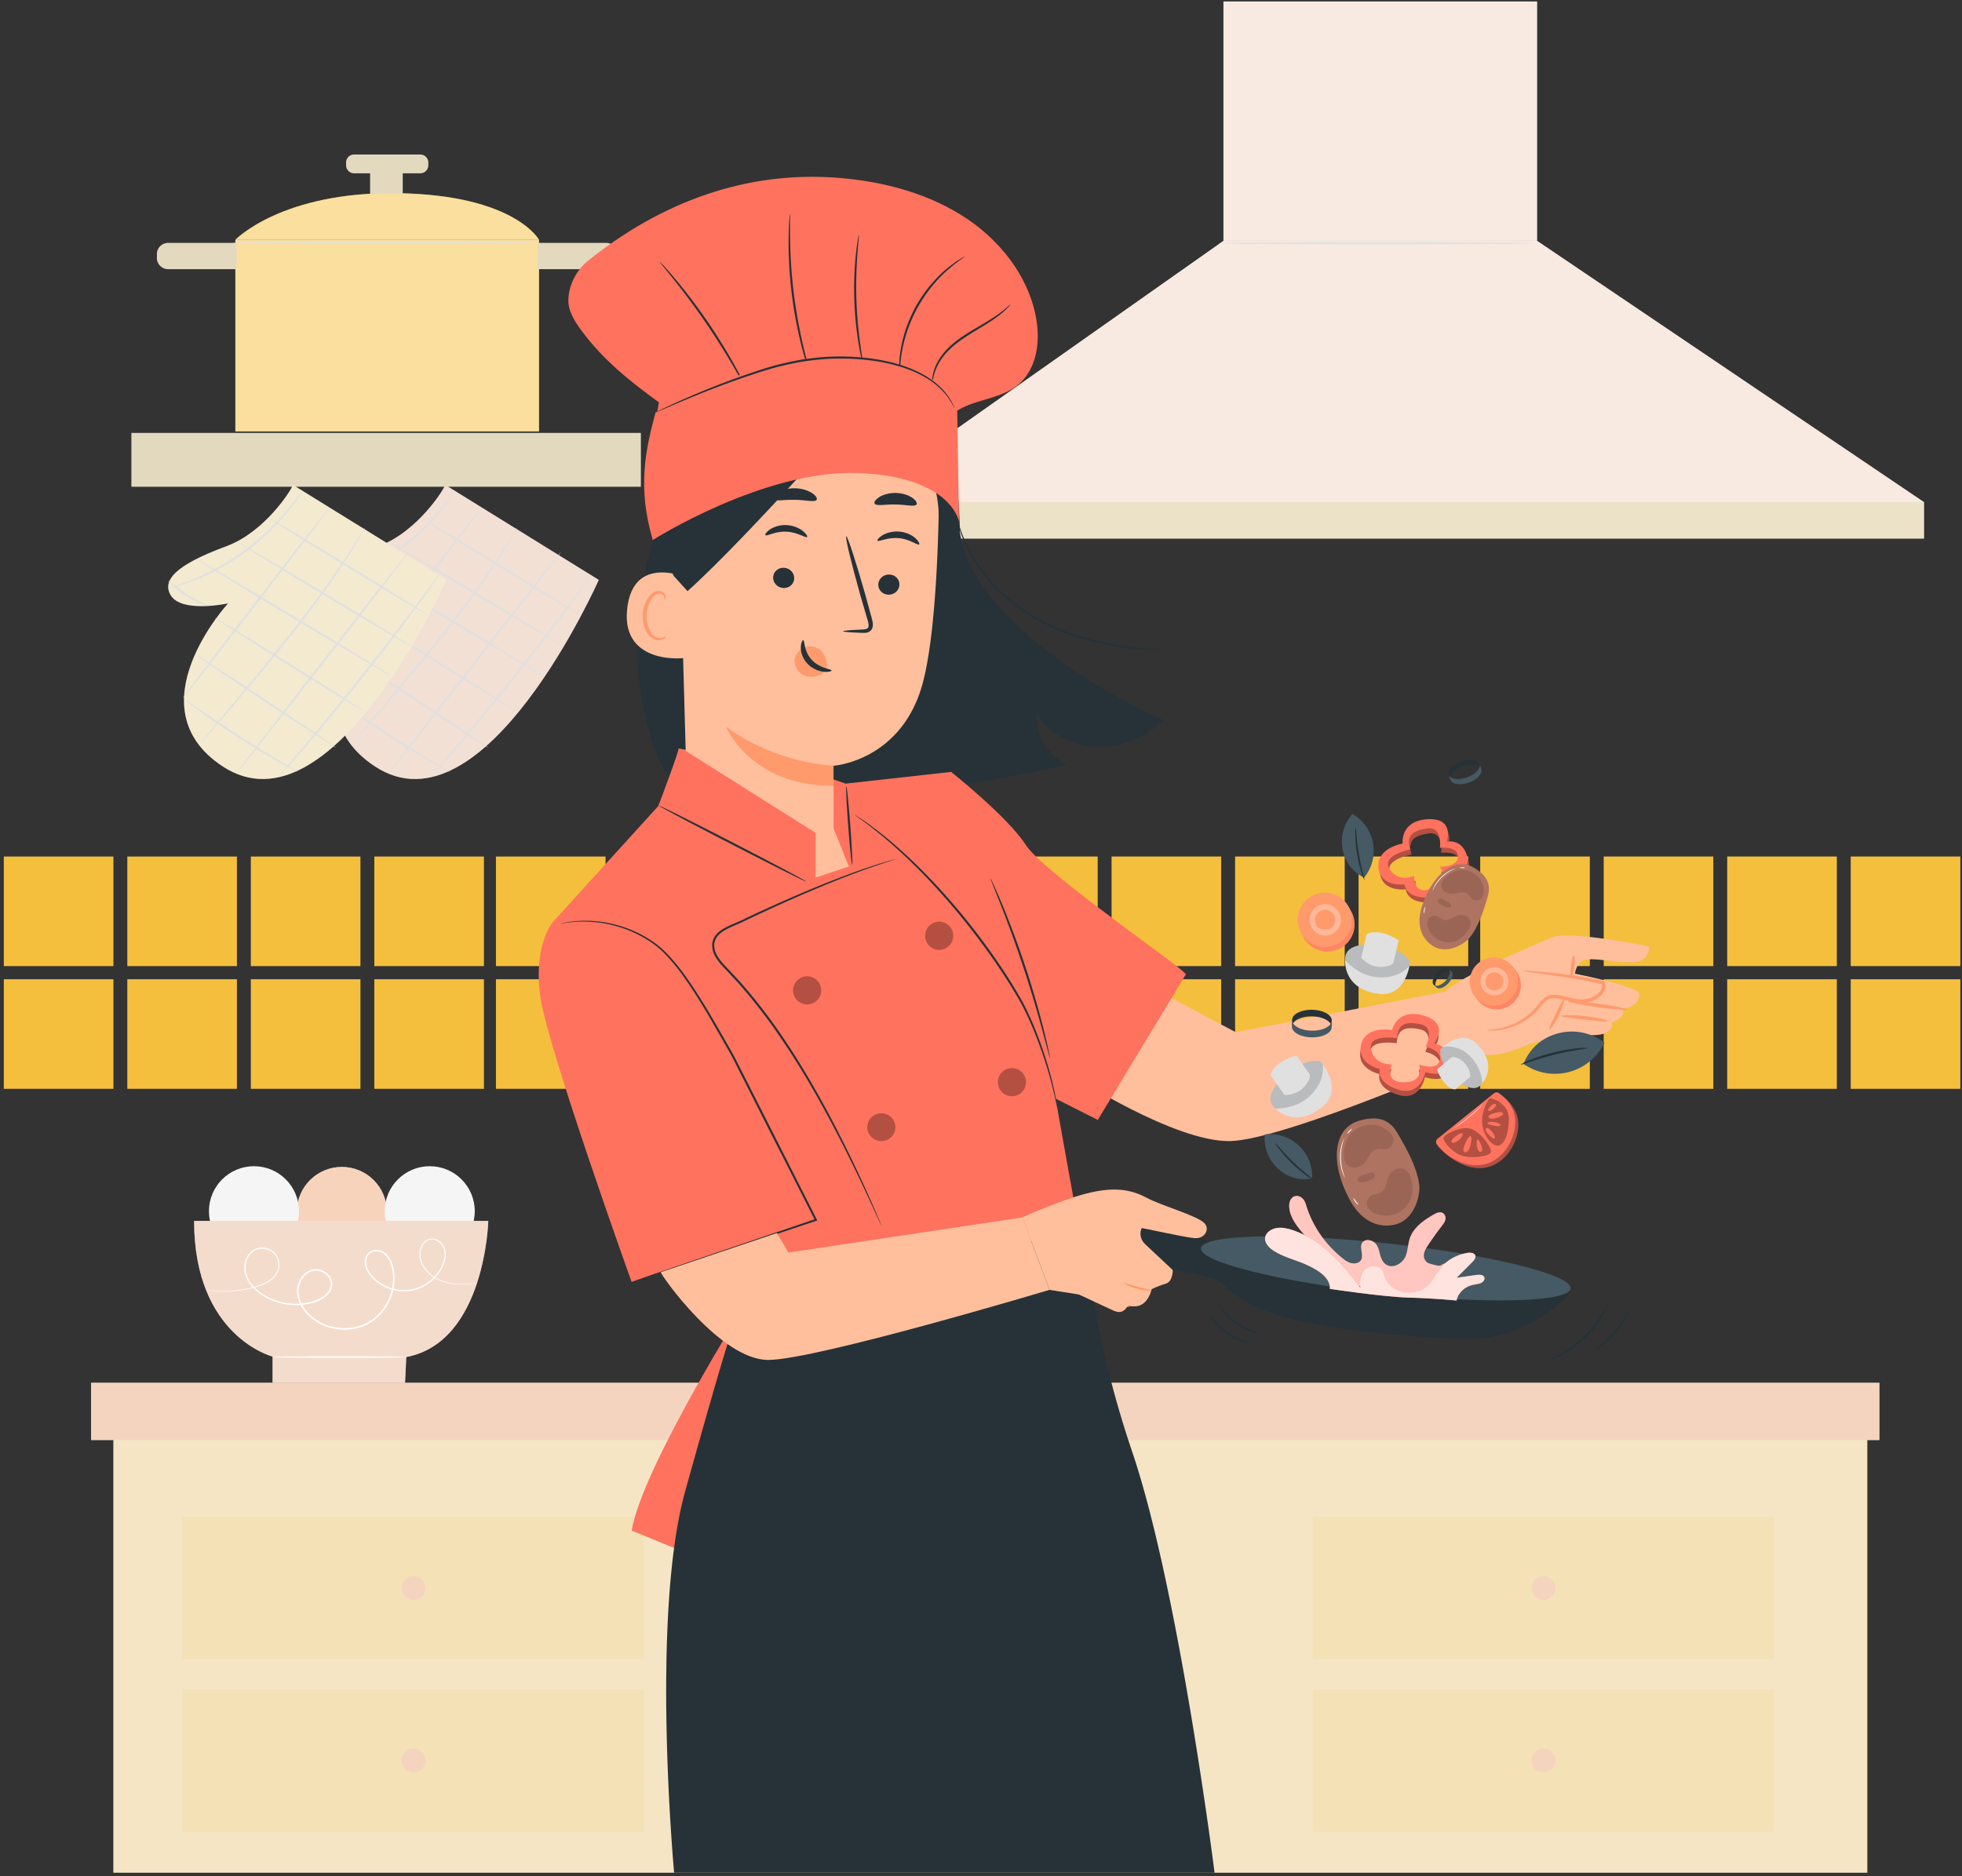 <svg xmlns="http://www.w3.org/2000/svg" width="483" height="462" fill="none">
  <rect width="100%" height="100%" fill="#333333" stroke="none"/>
  <path fill="#EBEBEB" d="M109.596 119.398c-.38 1.285-6.916 11.581-16.337 15.086-9.421 3.505-16.432 7.372-13.814 11.988 2.618 4.617 14.193 2.098 14.193 2.098s-23.484 25.532-1.376 40.12c26.963 17.792 55.138-45.893 55.138-45.893l-37.804-23.399Z"/>
  <path fill="#FECFB1" fill-opacity=".4" d="M109.596 119.398c-.38 1.285-6.916 11.581-16.337 15.086-9.421 3.505-16.432 7.372-13.814 11.988 2.618 4.617 14.193 2.098 14.193 2.098s-23.484 25.532-1.376 40.12c26.963 17.792 55.138-45.893 55.138-45.893l-37.804-23.399Z"/>
  <path fill="#E0E0E0" d="M142.962 151.539c-.073.12-8.963-5.177-19.852-11.83-10.893-6.656-19.661-12.147-19.587-12.267.073-.12 8.961 5.176 19.854 11.831 10.889 6.653 19.659 12.146 19.585 12.266ZM138.788 159.175c-.073.121-9.675-5.514-21.444-12.584-11.773-7.073-21.255-12.902-21.183-13.023.072-.121 9.672 5.513 21.446 12.586 11.77 7.07 21.254 12.901 21.181 13.021ZM133.75 166.412c-.073.121-10.854-6.223-24.079-14.167-13.23-7.947-23.89-14.485-23.818-14.606.073-.121 10.852 6.221 24.081 14.169 13.224 7.944 23.888 14.484 23.816 14.604ZM127.46 175.367c-.075.119-8.431-4.977-18.661-11.381-10.234-6.407-18.467-11.695-18.392-11.815.075-.12 8.429 4.975 18.663 11.382 10.231 6.404 18.465 11.694 18.39 11.814ZM120.07 184.014c-.078.117-7.859-4.903-17.377-11.212-9.521-6.311-17.174-11.521-17.096-11.639.078-.118 7.857 4.902 17.378 11.213 9.518 6.31 17.173 11.521 17.095 11.638ZM110.634 190.013c-.017.031-.436-.168-1.178-.554-.743-.385-1.806-.964-3.108-1.699a212.184 212.184 0 0 1-10.004-6.04 212.93 212.93 0 0 1-9.666-6.571 108.314 108.314 0 0 1-2.841-2.115c-.66-.513-1.016-.811-.995-.839.02-.029.415.214 1.11.678l2.933 1.981a456.536 456.536 0 0 0 9.734 6.437 453.426 453.426 0 0 0 9.911 6.158l3.024 1.838c.712.438 1.097.695 1.08.726ZM88.522 149.152c-.038.122-2.522-.666-5.211-2.388-2.698-1.708-4.463-3.626-4.368-3.712.105-.113 1.996 1.607 4.642 3.281 2.637 1.69 4.995 2.676 4.937 2.819Z"/>
  <path fill="#E0E0E0" d="M145.649 141.471c.014.01-.102.2-.337.552l-1.048 1.525a317.142 317.142 0 0 1-3.964 5.532 565.232 565.232 0 0 1-13.615 17.855 563.73 563.73 0 0 1-14.312 17.307 317.688 317.688 0 0 1-4.491 5.113l-1.248 1.366c-.29.309-.448.465-.461.453-.013-.012.119-.191.384-.521l1.176-1.429 4.366-5.217a914.568 914.568 0 0 0 14.187-17.391 914.547 914.547 0 0 0 13.725-17.753l4.093-5.434 1.125-1.469c.261-.33.405-.499.42-.489ZM138.006 136.023c.111.087-9.254 12.308-20.915 27.293-11.665 14.991-21.209 27.069-21.32 26.982-.111-.087 9.252-12.305 20.917-27.296 11.661-14.985 21.206-27.065 21.318-26.979ZM127.344 129.981c.015.009-.09.217-.304.607l-.959 1.69a146.7 146.7 0 0 1-3.76 6.078c-3.272 5.072-8.14 11.854-13.878 19.054-5.734 7.208-11.156 13.537-15.069 18.125l-4.662 5.41-1.287 1.454c-.299.329-.462.496-.475.484-.014-.011.123-.201.397-.551l1.214-1.516 4.538-5.514c3.842-4.648 9.219-11.012 14.945-18.21 5.73-7.191 10.633-13.923 13.976-18.935a242.854 242.854 0 0 0 3.891-5.982l1.041-1.639c.242-.373.377-.564.392-.555ZM118.596 124.97c.112.086-7.87 10.652-17.825 23.597-9.959 12.949-18.12 23.374-18.232 23.288-.112-.086 7.868-10.65 17.827-23.599 9.955-12.946 18.118-23.372 18.23-23.286ZM112.015 120.684c.03.019-.27.52-.84 1.41-.28.449-.635.989-1.085 1.591-.445.605-.928 1.313-1.535 2.038-1.164 1.492-2.667 3.175-4.439 4.943a61.185 61.185 0 0 1-6.193 5.28 61.213 61.213 0 0 1-6.892 4.332c-2.217 1.162-4.273 2.094-6.045 2.758-.874.363-1.694.612-2.404.856-.708.249-1.33.426-1.842.559-1.02.277-1.587.413-1.596.38-.01-.034.539-.235 1.538-.57a29.957 29.957 0 0 0 1.807-.639c.698-.268 1.504-.539 2.364-.922 1.743-.703 3.768-1.661 5.955-2.837a65.92 65.92 0 0 0 6.813-4.329 65.831 65.831 0 0 0 6.167-5.205c1.775-1.735 3.295-3.38 4.487-4.834.622-.706 1.122-1.394 1.586-1.98.469-.583.846-1.104 1.15-1.534.618-.852.974-1.316 1.004-1.297ZM157.761 106.613H32.355v13.241h125.406v-13.241Z"/>
  <path fill="#F4BF3C" fill-opacity=".2" d="M157.761 106.613H32.355v13.241h125.406v-13.241Z"/>
  <path fill="#F5F5F5" d="M72.113 119.398c-.38 1.285-6.917 11.581-16.337 15.086-9.421 3.505-16.432 7.372-13.814 11.988 2.618 4.617 14.193 2.098 14.193 2.098s-23.484 25.532-1.376 40.12c26.963 17.792 55.138-45.893 55.138-45.893l-37.804-23.399Z"/>
  <path fill="#F4BF3C" fill-opacity=".2" d="M72.113 119.398c-.38 1.285-6.917 11.581-16.337 15.086-9.421 3.505-16.432 7.372-13.814 11.988 2.618 4.617 14.193 2.098 14.193 2.098s-23.484 25.532-1.376 40.12c26.963 17.792 55.138-45.893 55.138-45.893l-37.804-23.399Z"/>
  <path fill="#E0E0E0" d="M105.479 151.539c-.074.12-8.963-5.177-19.852-11.83-10.893-6.656-19.661-12.147-19.587-12.267.074-.12 8.961 5.176 19.854 11.831 10.889 6.653 19.659 12.146 19.585 12.266ZM101.305 159.175c-.073.121-9.674-5.514-21.444-12.584-11.773-7.073-21.255-12.902-21.183-13.023.073-.121 9.673 5.513 21.446 12.586 11.769 7.07 21.254 12.901 21.181 13.021ZM96.267 166.412c-.073.121-10.854-6.223-24.079-14.167-13.229-7.947-23.89-14.485-23.818-14.606.073-.121 10.852 6.221 24.081 14.169 13.224 7.944 23.888 14.484 23.816 14.604ZM89.977 175.367c-.075.119-8.43-4.977-18.66-11.381-10.235-6.407-18.468-11.695-18.393-11.815.075-.12 8.43 4.975 18.663 11.382 10.23 6.404 18.465 11.694 18.39 11.814ZM82.587 184.014c-.078.117-7.86-4.903-17.377-11.212-9.521-6.311-17.174-11.521-17.096-11.639.078-.118 7.857 4.902 17.378 11.213 9.518 6.31 17.173 11.521 17.095 11.638ZM73.151 190.013c-.017.031-.436-.168-1.178-.554-.743-.385-1.805-.964-3.108-1.699a212.137 212.137 0 0 1-10.004-6.04 212.93 212.93 0 0 1-9.666-6.571 108.314 108.314 0 0 1-2.841-2.115c-.66-.513-1.016-.811-.995-.839.021-.029.415.214 1.111.678l2.932 1.981a456.536 456.536 0 0 0 9.734 6.437 453.211 453.211 0 0 0 9.911 6.158l3.024 1.838c.712.438 1.097.695 1.08.726ZM51.039 149.152c-.038.122-2.522-.666-5.21-2.388-2.698-1.708-4.463-3.626-4.368-3.712.105-.113 1.996 1.607 4.642 3.281 2.636 1.69 4.994 2.676 4.936 2.819Z"/>
  <path fill="#E0E0E0" d="M108.166 141.471c.014.01-.102.2-.337.552l-1.048 1.525a317.142 317.142 0 0 1-3.964 5.532 562.016 562.016 0 0 1-13.615 17.855 565.37 565.37 0 0 1-14.31 17.307 317.688 317.688 0 0 1-4.492 5.113l-1.248 1.366c-.29.309-.448.465-.46.453-.014-.012.118-.191.383-.521l1.176-1.429 4.366-5.217a914.568 914.568 0 0 0 14.187-17.391 910.125 910.125 0 0 0 13.725-17.753l4.093-5.434 1.126-1.469c.259-.33.403-.499.418-.489ZM100.523 136.023c.111.087-9.254 12.308-20.915 27.293-11.665 14.991-21.209 27.069-21.32 26.982-.11-.087 9.252-12.305 20.917-27.296 11.661-14.985 21.206-27.065 21.318-26.979ZM89.86 129.981c.016.009-.09.217-.303.607l-.96 1.69a146.7 146.7 0 0 1-3.76 6.078c-3.271 5.072-8.14 11.854-13.877 19.054-5.734 7.208-11.156 13.537-15.07 18.125l-4.661 5.41c-.531.6-.96 1.083-1.287 1.454-.3.329-.462.496-.475.484-.013-.011.124-.201.397-.551l1.214-1.516 4.538-5.514c3.842-4.648 9.219-11.012 14.945-18.21 5.73-7.191 10.633-13.923 13.977-18.935a242.854 242.854 0 0 0 3.89-5.982l1.042-1.639c.24-.373.376-.564.39-.555ZM81.113 124.97c.112.086-7.87 10.652-17.825 23.597-9.959 12.949-18.12 23.374-18.232 23.288-.112-.086 7.868-10.65 17.827-23.599 9.955-12.946 18.118-23.372 18.23-23.286ZM74.532 120.684c.03.019-.27.52-.84 1.41-.28.449-.635.989-1.085 1.591-.445.605-.928 1.313-1.535 2.038-1.164 1.492-2.667 3.175-4.439 4.943a61.195 61.195 0 0 1-6.193 5.28 61.213 61.213 0 0 1-6.892 4.332c-2.217 1.162-4.273 2.094-6.045 2.758-.874.363-1.694.612-2.403.856-.709.249-1.331.426-1.842.559-1.02.277-1.587.413-1.596.38-.009-.034.539-.235 1.538-.57a29.957 29.957 0 0 0 1.807-.639c.697-.268 1.504-.539 2.363-.922 1.743-.703 3.768-1.661 5.955-2.837a65.92 65.92 0 0 0 6.813-4.329 65.83 65.83 0 0 0 6.167-5.205c1.776-1.735 3.295-3.38 4.487-4.834.622-.706 1.122-1.394 1.586-1.98.469-.583.846-1.104 1.15-1.534.618-.852.974-1.316 1.004-1.297ZM99.141 40.357h-8.02v8.02h8.02v-8.02Z"/>
  <path fill="#F4BF3C" fill-opacity=".2" d="M99.141 40.357h-8.02v8.02h8.02v-8.02Z"/>
  <path fill="#F4BF3C" d="M132.692 59.05h-74.75v47.177h74.75V59.05Z"/>
  <path fill="#fff" fill-opacity=".5" d="M132.692 59.05h-74.75v47.177h74.75V59.05Z"/>
  <path fill="#F4BF3C" d="M57.943 59.05s11.443-11.953 40.134-11.475c28.691.477 34.614 11.475 34.614 11.475H57.943Z"/>
  <path fill="#fff" fill-opacity=".5" d="M57.943 59.05s11.443-11.953 40.134-11.475c28.691.477 34.614 11.475 34.614 11.475H57.943Z"/>
  <path fill="#E0E0E0" d="M132.403 59.819c0 .14-16.804.255-37.528.255-20.731 0-37.531-.114-37.531-.255 0-.142 16.8-.256 37.531-.256 20.724 0 37.528.114 37.528.255ZM149.233 66.276h-16.83v-6.458h16.83a2.764 2.764 0 0 1 2.764 2.763v.931a2.763 2.763 0 0 1-2.764 2.764Z"/>
  <path fill="#F4BF3C" fill-opacity=".2" d="M149.233 66.276h-16.83v-6.458h16.83a2.764 2.764 0 0 1 2.764 2.763v.931a2.763 2.763 0 0 1-2.764 2.764Z"/>
  <path fill="#E0E0E0" d="M41.39 59.818h16.83v6.458H41.39a2.764 2.764 0 0 1-2.764-2.764v-.93a2.763 2.763 0 0 1 2.764-2.764Z"/>
  <path fill="#F4BF3C" fill-opacity=".2" d="M41.39 59.818h16.83v6.458H41.39a2.764 2.764 0 0 1-2.764-2.764v-.93a2.763 2.763 0 0 1 2.764-2.764Z"/>
  <path fill="#E0E0E0" d="M103.453 42.67H87.181a1.979 1.979 0 0 1-1.98-1.979v-.667c0-1.093.887-1.979 1.98-1.979h16.273c1.093 0 1.979.886 1.979 1.98v.666a1.98 1.98 0 0 1-1.98 1.98Z"/>
  <path fill="#F4BF3C" fill-opacity=".2" d="M103.453 42.67H87.181a1.979 1.979 0 0 1-1.98-1.979v-.667c0-1.093.887-1.979 1.98-1.979h16.273c1.093 0 1.979.886 1.979 1.98v.666a1.98 1.98 0 0 1-1.98 1.98Z"/>
  <path fill="#F5F5F5" d="M459.676 345.302H27.922v115.819h431.754V345.302Z"/>
  <path fill="#F5CD7D" fill-opacity=".4" d="M459.676 345.302H27.922v115.819h431.754V345.302Z"/>
  <path fill="#E0E0E0" d="M462.66 340.495H22.429v14.093H462.66v-14.093Z"/>
  <path fill="#FECFB1" fill-opacity=".7" d="M462.66 340.495H22.429v14.093H462.66v-14.093Z"/>
  <path fill="#F4DEA7" fill-opacity=".5" d="M158.555 373.478H44.995v35.07h113.56v-35.07Z"/>
  <path fill="#E0E0E0" d="M101.775 393.939a2.926 2.926 0 1 0 .001-5.853 2.926 2.926 0 0 0-.001 5.853Z"/>
  <path fill="#FECFB1" fill-opacity=".7" d="M101.775 393.939a2.926 2.926 0 1 0 .001-5.853 2.926 2.926 0 0 0-.001 5.853Z"/>
  <path fill="#F4DEA7" fill-opacity=".5" d="M158.555 415.941H44.995v35.07h113.56v-35.07Z"/>
  <path fill="#E0E0E0" d="M101.775 436.403a2.926 2.926 0 1 0 .001-5.853 2.926 2.926 0 0 0-.001 5.853Z"/>
  <path fill="#FECFB1" fill-opacity=".7" d="M101.775 436.403a2.926 2.926 0 1 0 .001-5.853 2.926 2.926 0 0 0-.001 5.853Z"/>
  <path fill="#F4DEA7" fill-opacity=".5" d="M436.722 373.478h-113.56v35.07h113.56v-35.07Z"/>
  <path fill="#E0E0E0" d="M379.942 393.939a2.926 2.926 0 1 0 .001-5.853 2.926 2.926 0 0 0-.001 5.853Z"/>
  <path fill="#FECFB1" fill-opacity=".7" d="M379.942 393.939a2.926 2.926 0 1 0 .001-5.853 2.926 2.926 0 0 0-.001 5.853Z"/>
  <path fill="#F4DEA7" fill-opacity=".5" d="M436.722 415.941h-113.56v35.07h113.56v-35.07Z"/>
  <path fill="#E0E0E0" d="M379.942 436.403a2.926 2.926 0 1 0 .001-5.853 2.926 2.926 0 0 0-.001 5.853Z"/>
  <path fill="#FECFB1" fill-opacity=".7" d="M379.942 436.403a2.926 2.926 0 1 0 .001-5.853 2.926 2.926 0 0 0-.001 5.853Z"/>
  <path fill="#E0E0E0" d="M95.243 298.434c0 6.123-4.964 11.087-11.087 11.087-6.123 0-11.088-4.964-11.088-11.087 0-6.124 4.964-11.087 11.088-11.087 6.123 0 11.087 4.964 11.087 11.087Z"/>
  <path fill="#FECFB1" fill-opacity=".8" d="M95.243 298.434c0 6.123-4.964 11.087-11.087 11.087-6.123 0-11.088-4.964-11.088-11.087 0-6.124 4.964-11.087 11.088-11.087 6.123 0 11.087 4.964 11.087 11.087Z"/>
  <path fill="#F5F5F5" d="M105.788 309.339c6.124 0 11.088-4.965 11.088-11.088 0-6.124-4.964-11.088-11.088-11.088-6.123 0-11.088 4.964-11.088 11.088 0 6.123 4.965 11.088 11.088 11.088ZM62.523 309.338c6.123 0 11.087-4.964 11.087-11.087 0-6.124-4.964-11.087-11.087-11.087-6.123 0-11.087 4.963-11.087 11.087 0 6.123 4.964 11.087 11.087 11.087Z"/>
  <path fill="#EBEBEB" d="M47.786 300.637h72.42s-.745 29.864-20.188 33.517l-.303 6.342H67.101v-6.456s-19.316-4.945-19.315-33.403Z"/>
  <path fill="#FECFB1" fill-opacity=".5" d="M47.786 300.637h72.42s-.745 29.864-20.188 33.517l-.303 6.342H67.101v-6.456s-19.316-4.945-19.315-33.403Z"/>
  <path fill="#fff" d="M100.018 334.154c0 .104-7.392.189-16.509.189-9.12 0-16.511-.084-16.511-.189 0-.104 7.391-.189 16.511-.189 9.117 0 16.509.085 16.509.189ZM117.402 316.026s-.157.026-.464.057l-1.365.117c-1.195.067-3 .224-5.258-.255-1.12-.24-2.358-.651-3.541-1.416-1.17-.762-2.318-1.867-3.003-3.38a5.944 5.944 0 0 1-.506-2.498c.037-.886.324-1.803.916-2.552a3.107 3.107 0 0 1 1.129-.901c.454-.2.974-.271 1.478-.196 1.01.171 1.908.86 2.425 1.781.524.935.611 2.071.416 3.141-.192 1.079-.654 2.109-1.247 3.07a10.93 10.93 0 0 1-5.393 4.356c-2.284.869-4.974.859-7.401-.079a10.941 10.941 0 0 1-3.362-2.048c-.969-.905-1.895-1.975-2.282-3.344a3.729 3.729 0 0 1 .011-2.109c.208-.685.662-1.334 1.328-1.684 1.355-.693 3.053-.179 4.028.915 1.006 1.098 1.454 2.557 1.69 3.99.233 1.45.172 2.953-.133 4.411-.614 2.909-2.222 5.703-4.685 7.584a11.717 11.717 0 0 1-4.16 2.038c-1.517.385-3.11.487-4.682.314-3.145-.328-6.135-1.847-8.134-4.212-.992-1.18-1.733-2.591-1.995-4.11-.273-1.513.058-3.132.926-4.381.836-1.253 2.273-2.186 3.821-2.106 1.506.089 2.942.994 3.561 2.365.324.679.344 1.478.147 2.183-.208.709-.627 1.336-1.144 1.827-1.035.993-2.354 1.582-3.671 1.931-5.306 1.448-10.95-.162-14.404-3.599-.854-.867-1.554-1.881-1.953-3.001a5.902 5.902 0 0 1-.196-3.443c.27-1.108.88-2.134 1.78-2.79.892-.671 2.035-.891 3.073-.749 1.044.14 2.012.669 2.643 1.454.631.78.97 1.749.98 2.697.016.952-.324 1.861-.849 2.572-.523.719-1.206 1.263-1.907 1.686-1.412.854-2.9 1.259-4.248 1.598a27.126 27.126 0 0 1-3.762.625 26.211 26.211 0 0 1-5.268-.031c-1.198-.133-1.816-.276-1.816-.276s.158.011.464.051c.305.042.761.096 1.36.149a27.37 27.37 0 0 0 5.246-.039c1.133-.12 2.388-.32 3.734-.654 1.337-.347 2.807-.76 4.181-1.603.682-.417 1.34-.949 1.834-1.638.497-.683.811-1.541.791-2.436a4.153 4.153 0 0 0-.935-2.54c-.595-.733-1.499-1.223-2.483-1.351-.978-.129-2.045.082-2.87.71-.836.614-1.411 1.58-1.663 2.634a5.607 5.607 0 0 0 .197 3.271c.385 1.069 1.06 2.045 1.892 2.885 3.369 3.338 8.915 4.91 14.09 3.483 1.281-.34 2.546-.915 3.515-1.849.484-.461.862-1.035 1.048-1.67.174-.639.157-1.332-.132-1.939-.546-1.226-1.885-2.073-3.249-2.147-.686-.047-1.37.169-1.979.505a4.782 4.782 0 0 0-1.519 1.445c-.812 1.176-1.122 2.677-.863 4.111.249 1.437.956 2.792 1.915 3.931 1.931 2.282 4.83 3.76 7.888 4.078 1.527.167 3.075.069 4.545-.304a11.344 11.344 0 0 0 4.025-1.97c2.385-1.818 3.953-4.536 4.552-7.362.297-1.417.358-2.875.134-4.279-.225-1.392-.666-2.793-1.593-3.802-.883-1.005-2.438-1.447-3.597-.848-.57.298-.971.859-1.16 1.475a3.375 3.375 0 0 0-.011 1.913c.351 1.262 1.238 2.306 2.175 3.183a10.615 10.615 0 0 0 3.253 1.99c2.355.916 4.956.932 7.173.096a10.638 10.638 0 0 0 5.255-4.218c.579-.932 1.031-1.932 1.218-2.965.191-1.023.106-2.099-.374-2.961-.476-.859-1.317-1.504-2.233-1.661a2.449 2.449 0 0 0-1.338.171c-.412.185-.764.48-1.042.826-.557.696-.839 1.571-.878 2.412a5.751 5.751 0 0 0 .473 2.404c.653 1.467 1.767 2.559 2.909 3.314 1.154.759 2.367 1.174 3.475 1.423 2.227.497 4.027.366 5.221.323l1.367-.079c.307-.02.466-.02.466-.02Z"/>
  <path fill="#F5F5F5" d="M378.399.364h-77.212V59.3h77.212V.364Z"/>
  <path fill="#FECFB1" fill-opacity=".3" d="M378.399.364h-77.212V59.3h77.212V.364Z"/>
  <path fill="#F5F5F5" d="m209.908 123.619 91.279-64.32h77.212l95.212 64.32v8.965H209.908v-8.965Z"/>
  <path fill="#FECFB1" fill-opacity=".3" d="m209.908 123.619 91.279-64.32h77.212l95.212 64.32v8.965H209.908v-8.965Z"/>
  <path fill="#EBEBEB" d="M473.611 123.618H209.908v8.965h263.703v-8.965Z"/>
  <path fill="#F4BF3C" fill-opacity=".2" d="M473.611 123.618H209.908v8.965h263.703v-8.965Z"/>
  <path fill="#E0E0E0" d="M377.302 59.87c0 .144-17.286.26-38.604.26-21.326 0-38.608-.117-38.608-.26 0-.144 17.282-.26 38.608-.26 21.318-.001 38.604.116 38.604.26Z"/>
  <path fill="#F4BF3C" d="M27.922 210.905H.937v26.985h26.985v-26.985ZM27.922 241.13H.937v26.985h26.985V241.13ZM58.326 210.905H31.341v26.985h26.985v-26.985ZM58.326 241.13H31.341v26.985h26.985V241.13ZM88.731 210.905H61.746v26.985h26.985v-26.985ZM88.731 241.13H61.746v26.985h26.985V241.13ZM119.135 210.905H92.15v26.985h26.985v-26.985ZM119.135 241.13H92.15v26.985h26.985V241.13ZM149.074 210.905h-26.985v26.985h26.985v-26.985ZM149.074 241.13h-26.985v26.985h26.985V241.13Z"/>
  <path fill="#FAFAFA" d="M179.478 210.905h-26.985v26.985h26.985v-26.985ZM179.478 241.13h-26.985v26.985h26.985V241.13ZM209.883 210.905h-26.985v26.985h26.985v-26.985ZM209.883 241.13h-26.985v26.985h26.985V241.13ZM240.287 210.905h-26.985v26.985h26.985v-26.985ZM240.287 241.13h-26.985v26.985h26.985V241.13Z"/>
  <path fill="#F4BF3C" d="M270.226 210.905h-26.985v26.985h26.985v-26.985ZM270.226 241.13h-26.985v26.985h26.985V241.13ZM300.63 210.905h-26.985v26.985h26.985v-26.985ZM300.63 241.13h-26.985v26.985h26.985V241.13ZM331.035 210.905H304.05v26.985h26.985v-26.985ZM331.035 241.13H304.05v26.985h26.985V241.13ZM361.439 210.905h-26.985v26.985h26.985v-26.985ZM361.439 241.13h-26.985v26.985h26.985V241.13ZM391.378 210.905h-26.985v26.985h26.985v-26.985ZM391.378 241.13h-26.985v26.985h26.985V241.13ZM421.782 210.905h-26.985v26.985h26.985v-26.985ZM421.782 241.13h-26.985v26.985h26.985V241.13ZM452.187 210.905h-26.985v26.985h26.985v-26.985ZM452.187 241.13h-26.985v26.985h26.985V241.13ZM482.591 210.905h-26.985v26.985h26.985v-26.985ZM482.591 241.13h-26.985v26.985h26.985V241.13Z"/>
  <path fill="#263238" d="m236.086 128.475-75.393 4.497c-4.698 16.736-5.371 32.895-.241 49.477 1.464 4.733 3.626 9.731 8.601 12.484 4.45 2.463 10.227 2.609 15.645 2.551 26.272-.28 52.528-3.362 77.87-9.141-4.993-2.774-7.862-7.846-7.203-12.736 2.159 4.786 8.288 8.061 14.608 8.259 6.32.198 12.569-2.469 16.439-6.539-21.439-9.759-49.815-28.912-50.326-48.852Z"/>
  <path fill="#263238" d="M285.965 160.133c-.001.018-.226.023-.656.017-.429-.011-1.063-.013-1.877-.062a78.557 78.557 0 0 1-6.878-.65c-5.751-.789-13.801-2.555-21.62-6.96-3.883-2.22-7.254-4.888-9.943-7.675-2.69-2.789-4.729-5.657-6.117-8.234-1.396-2.574-2.233-4.804-2.674-6.376-.256-.776-.355-1.407-.462-1.822-.093-.419-.133-.641-.115-.645.049-.012.266.864.771 2.407.497 1.544 1.38 3.733 2.802 6.258 1.415 2.528 3.461 5.339 6.139 8.078 2.678 2.737 6.018 5.362 9.856 7.557 7.734 4.358 15.702 6.171 21.417 7.049 2.873.44 5.217.674 6.838.812l1.868.159c.427.039.651.069.651.087ZM299.013 306.007c-.278.075-22.236-6.906-22.236-6.906l-6.904 5.447 18.829 8.18s8.311.947 12.296 3.297c3.985 2.35-1.985-10.018-1.985-10.018Z"/>
  <path fill="#263238" d="M295.638 307.359s.036.219.145.61c.637 2.289 3.767 10.473 16.764 15.189 15.219 5.522 48.404 7.065 53.905 6.2 10.656-1.676 20.605-9.989 20.193-12.069"/>
  <path fill="#455A64" d="M386.646 317.289c-.369 3.384-21.041 3.905-46.172 1.163-25.131-2.742-45.204-7.708-44.835-11.092.369-3.384 21.041-3.905 46.172-1.163 25.13 2.742 45.204 7.708 44.835 11.092Z"/>
  <path fill="#FF725E" d="M354.732 314.932c1.671-1.681 4.041-2.678 2.801-4.629-.338.657-2.009.643-2.591 1.153-.581.51-2.192-.097-2.983-.305-.977-.256-1.508-1.241-1.448-2.13.059-.889.569-1.7 1.081-2.469a85.232 85.232 0 0 1 3.296-4.614c.419-.547.857-1.116.957-1.768.1-.653-.255-1.412-.977-1.604-.647-.172-1.317.149-1.884.47-2.493 1.411-4.931 3.2-5.844 5.671-.574 1.554-.495 3.263-1.189 4.779-.694 1.516-2.695 2.823-4.37 2.091-1.031-.45-1.524-1.489-1.794-2.468-.27-.979-.425-2.024-1.102-2.839s-2.123-1.261-2.993-.604c-1.486 1.121.412 3.584-.862 4.889-.542.555-1.513.665-2.311.444-.798-.22-1.459-.709-2.072-1.207-4.192-3.405-7.273-7.843-8.791-12.66-.194-.616-.37-1.252-.778-1.782-.408-.53-1.113-.941-1.837-.857-1.152.135-1.67 1.353-1.672 2.368-.006 2.869 2.103 5.374 4.117 7.646l6.953 7.844 3.161 3.651 13.583 2.988 9.195-1.898.354-2.16Z"/>
  <path fill="#fff" d="M354.732 314.932c1.671-1.681 4.041-2.678 2.801-4.629-.338.657-2.009.643-2.591 1.153-.581.51-2.192-.097-2.983-.305-.977-.256-1.508-1.241-1.448-2.13.059-.889.569-1.7 1.081-2.469a85.232 85.232 0 0 1 3.296-4.614c.419-.547.857-1.116.957-1.768.1-.653-.255-1.412-.977-1.604-.647-.172-1.317.149-1.884.47-2.493 1.411-4.931 3.2-5.844 5.671-.574 1.554-.495 3.263-1.189 4.779-.694 1.516-2.695 2.823-4.37 2.091-1.031-.45-1.524-1.489-1.794-2.468-.27-.979-.425-2.024-1.102-2.839s-2.123-1.261-2.993-.604c-1.486 1.121.412 3.584-.862 4.889-.542.555-1.513.665-2.311.444-.798-.22-1.459-.709-2.072-1.207-4.192-3.405-7.273-7.843-8.791-12.66-.194-.616-.37-1.252-.778-1.782-.408-.53-1.113-.941-1.837-.857-1.152.135-1.67 1.353-1.672 2.368-.006 2.869 2.103 5.374 4.117 7.646l6.953 7.844 3.161 3.651 13.583 2.988 9.195-1.898.354-2.16Z" opacity=".6"/>
  <path fill="#FF725E" d="M358.582 320.245c.299-1.831 1.961-3.432 4.018-3.87.693-.148 1.437-.18 2.056-.489.619-.31 1.048-1.047.649-1.565-.393-.511-1.253-.469-1.947-.369l-4.757.684 3.833-3.851c.505-.508 1.04-1.203.673-1.796-.355-.573-1.283-.59-2.013-.461-2.495.442-4.783 1.716-6.294 3.505-1.35 1.599-2.115 3.599-3.833 4.901-1.552 1.177-3.799 1.613-5.78 1.122-1.981-.491-3.635-1.894-4.256-3.609-.263-.728-.372-1.54-.948-2.115-1.092-1.091-3.314-.623-4.269.558-.955 1.181-.972 2.743-.837 4.186-4.365-5.685-9.239-11.63-16.529-14.137-1.281-.441-2.672-.767-4.026-.558-1.354.209-2.65 1.077-2.868 2.263-.254 1.379.954 2.643 2.26 3.453 2.488 1.543 5.539 2.212 8.228 3.472 2.689 1.26 5.611 3.143 5.442 5.801 0 0 13.121 1.991 19.62 2.161 6.5.169 11.578.714 11.578.714Z"/>
  <path fill="#fff" d="M358.582 320.245c.299-1.831 1.961-3.432 4.018-3.87.693-.148 1.437-.18 2.056-.489.619-.31 1.048-1.047.649-1.565-.393-.511-1.253-.469-1.947-.369l-4.757.684 3.833-3.851c.505-.508 1.04-1.203.673-1.796-.355-.573-1.283-.59-2.013-.461-2.495.442-4.783 1.716-6.294 3.505-1.35 1.599-2.115 3.599-3.833 4.901-1.552 1.177-3.799 1.613-5.78 1.122-1.981-.491-3.635-1.894-4.256-3.609-.263-.728-.372-1.54-.948-2.115-1.092-1.091-3.314-.623-4.269.558-.955 1.181-.972 2.743-.837 4.186-4.365-5.685-9.239-11.63-16.529-14.137-1.281-.441-2.672-.767-4.026-.558-1.354.209-2.65 1.077-2.868 2.263-.254 1.379.954 2.643 2.26 3.453 2.488 1.543 5.539 2.212 8.228 3.472 2.689 1.26 5.611 3.143 5.442 5.801 0 0 13.121 1.991 19.62 2.161 6.5.169 11.578.714 11.578.714Z" opacity=".8"/>
  <path fill="#263238" d="M310.51 328.461c-.01.06-.748.009-1.892-.319-1.142-.324-2.678-.974-4.175-2.017-1.494-1.048-2.632-2.267-3.329-3.228-.701-.962-1.003-1.637-.95-1.667.136-.102 1.647 2.449 4.578 4.469 2.902 2.057 5.818 2.6 5.768 2.762ZM308.026 330.821c-.01.06-.748.008-1.893-.32-1.142-.324-2.678-.974-4.175-2.017-1.494-1.048-2.632-2.267-3.33-3.228-.701-.962-1.003-1.637-.95-1.667.136-.102 1.647 2.449 4.578 4.469 2.903 2.058 5.819 2.601 5.77 2.763ZM395.954 320.876c.033.014-.059.289-.254.775-.188.488-.516 1.173-.969 1.993-.899 1.642-2.4 3.789-4.459 5.79-2.066 1.995-4.26 3.426-5.93 4.272-.834.426-1.529.732-2.023.904-.492.179-.769.262-.782.229-.034-.082 1.026-.534 2.628-1.456a29.8 29.8 0 0 0 5.744-4.323 29.815 29.815 0 0 0 4.504-5.602c.974-1.573 1.461-2.618 1.541-2.582ZM400.755 322.936c.059.024-.145.721-.662 1.772-.514 1.05-1.373 2.438-2.556 3.785-1.186 1.344-2.454 2.373-3.431 3.016-.977.646-1.643.936-1.674.881-.091-.139 2.408-1.596 4.713-4.241 2.332-2.621 3.461-5.286 3.61-5.213Z"/>
  <path fill="#FFBF9D" d="m376.677 257.049 9.285-2.573s7.668 1.156 9.645-.315c1.976-1.471 1.044-2.317 1.044-2.317 4.176-1.578 2.687-3.432 2.687-3.432s4.153-.318 4.227-3.594c.043-1.905-15.834-5.067-15.834-5.067s.148-2.053 1.768-3.214c1.62-1.16 10.978 1.086 13.851.212 2.873-.873 2.666-3.7 2.666-3.7s-19.638-3.992-23.775-2.269c-4.137 1.723-23.994 9.996-27.017 14.006l6.604 13.774s.405.205 3.691 1.102c3.287.897 11.158-2.613 11.158-2.613Z"/>
  <path fill="#FF9A6C" d="M366.007 253.648c.002-.075.765-.061 2.112-.245a16.61 16.61 0 0 0 5.426-1.743 15.682 15.682 0 0 0 3.219-2.24c.534-.462 1.027-1.001 1.515-1.569.486-.576.955-1.233 1.589-1.825.604-.592 1.526-1.111 2.502-1.069.92.012 1.781.189 2.658.369 1.758.364 3.481.958 5.242.695 1.144-.155 2.243-.601 3.048-1.323.815-.675 1.32-1.8.898-2.504l.254.185c-5.59-1.354-10.58-1.95-14.102-2.468l-4.138-.604c-.964-.156-1.485-.265-1.479-.314.006-.05.538-.035 1.512.033s2.392.187 4.168.362c3.547.375 8.557.861 14.239 2.185l.164.038.091.147c.387.627.335 1.405.094 2.008-.239.621-.647 1.144-1.129 1.568-.959.864-2.217 1.366-3.506 1.542-.986.144-1.966.041-2.9-.121l-2.632-.603c-.849-.182-1.7-.355-2.482-.371-.753-.035-1.401.316-1.963.832-.564.509-1.034 1.138-1.547 1.729-.524.589-1.053 1.144-1.622 1.616a15.61 15.61 0 0 1-3.415 2.247 15.325 15.325 0 0 1-5.666 1.533c-1.391.082-2.153-.047-2.15-.09Z"/>
  <path fill="#FF9A6C" d="M384.997 245.96c.22.076-.229 1.932-1.242 4.04-1.008 2.112-2.173 3.625-2.37 3.501-.207-.127.608-1.808 1.593-3.873.991-2.061 1.79-3.749 2.019-3.668ZM395.775 251.458c-.046.239-2.619-.067-5.784-.416-3.165-.356-5.742-.624-5.734-.867.006-.232 2.625-.349 5.83.011 3.204.353 5.734 1.044 5.688 1.272ZM400.547 248.583c-.033.236-3.32-.036-7.339-.607-4.021-.571-7.252-1.225-7.219-1.46.033-.235 3.319.036 7.34.608 4.02.57 7.252 1.224 7.218 1.459ZM387.373 235.239c.235.002.412 1.199.235 2.659-.174 1.461-.63 2.582-.859 2.528-.235-.054-.164-1.22.004-2.631.171-1.409.379-2.559.62-2.556Z"/>
  <path fill="#FFBF9D" d="m277.014 239.736 27.204 14.434 53.096-10.303 7.543 15.614s-48.526 21.264-62.079 21.496c-13.553.232-38.187-15.745-38.187-15.745l12.423-25.496Z"/>
  <path fill="#FF725E" d="M342.609 254.88s-6.448-1.251-7.615 3.568c-1.167 4.819 4.616 6.031 4.616 6.031s-1.065 3.331 4.509 5.073c5.575 1.742 6.663-4.312 6.663-4.312s5.242 1.719 5.637-1.657c.592-5.005-3.483-5.411-3.483-5.411s4.019-4.898-2.548-6.843c-6.567-1.944-7.779 3.551-7.779 3.551Zm6.967-1.426c3.794.8 1.296 5.53 1.296 5.53s4.289.975 3.444 3.506c-.845 2.531-5.073.879-5.073.879s1.55 4.323-3.647 4.374c-5.197.051-3.049-4.425-3.049-4.425s-4.216.395-5.112-3.619c-.896-4.013 6.392-2.818 6.392-2.818.219-3.398 1.95-4.233 5.749-3.427Z"/>
  <path fill="#000" d="M342.609 254.88s-6.448-1.251-7.615 3.568c-1.167 4.819 4.616 6.031 4.616 6.031s-1.065 3.331 4.509 5.073c5.575 1.742 6.663-4.312 6.663-4.312s5.242 1.719 5.637-1.657c.592-5.005-3.483-5.411-3.483-5.411s4.019-4.898-2.548-6.843c-6.567-1.944-7.779 3.551-7.779 3.551Zm6.967-1.426c3.794.8 1.296 5.53 1.296 5.53s4.289.975 3.444 3.506c-.845 2.531-5.073.879-5.073.879s1.55 4.323-3.647 4.374c-5.197.051-3.049-4.425-3.049-4.425s-4.216.395-5.112-3.619c-.896-4.013 6.392-2.818 6.392-2.818.219-3.398 1.95-4.233 5.749-3.427Z" opacity=".3"/>
  <path fill="#FF725E" d="M342.705 253.635s-6.448-1.257-7.615 3.562c-1.167 4.819 4.616 6.031 4.616 6.031s-1.065 3.331 4.509 5.073c5.575 1.742 6.668-4.306 6.668-4.306s5.242 1.719 5.637-1.657c.592-5.011-3.483-5.411-3.483-5.411s4.019-4.898-2.548-6.843c-6.567-1.945-7.784 3.551-7.784 3.551Zm6.967-1.432c3.799.806 1.296 5.535 1.296 5.535s4.29.975 3.444 3.5c-.845 2.525-5.073.879-5.073.879s1.55 4.323-3.647 4.38c-5.197.056-3.049-4.43-3.049-4.43s-4.216.395-5.112-3.613c-.896-4.008 6.392-2.818 6.392-2.818.197-3.399 1.95-4.234 5.749-3.433ZM345.642 208.924s-6.488 1.024-5.941 5.952c.548 4.928 6.397 4.094 6.397 4.094s.135 3.495 5.97 3.23c5.834-.265 4.792-6.327 4.792-6.327s5.514-.173 4.733-3.481c-1.152-4.907-5.121-3.898-5.121-3.898s2.107-5.976-4.73-5.563c-6.836.413-6.1 5.993-6.1 5.993Zm6.063-3.718c3.839-.542 3.105 4.756 3.105 4.756s4.365-.547 4.434 2.121c.069 2.667-4.469 2.557-4.469 2.557s2.932 3.535-1.936 5.356c-4.868 1.821-4.376-3.119-4.376-3.119s-3.829 1.81-6.04-1.657c-2.212-3.467 5.047-4.83 5.047-4.83-.954-3.271.388-4.645 4.235-5.184Z"/>
  <path fill="#000" d="M345.642 208.924s-6.488 1.024-5.941 5.952c.548 4.928 6.397 4.094 6.397 4.094s.135 3.495 5.97 3.23c5.834-.265 4.792-6.327 4.792-6.327s5.514-.173 4.733-3.481c-1.152-4.907-5.121-3.898-5.121-3.898s2.107-5.976-4.73-5.563c-6.836.413-6.1 5.993-6.1 5.993Zm6.063-3.718c3.839-.542 3.105 4.756 3.105 4.756s4.365-.547 4.434 2.121c.069 2.667-4.469 2.557-4.469 2.557s2.932 3.535-1.936 5.356c-4.868 1.821-4.376-3.119-4.376-3.119s-3.829 1.81-6.04-1.657c-2.212-3.467 5.047-4.83 5.047-4.83-.954-3.271.388-4.645 4.235-5.184Z" opacity=".3"/>
  <path fill="#FF725E" d="M345.307 207.72s-6.49 1.019-5.943 5.947c.548 4.928 6.397 4.094 6.397 4.094s.135 3.495 5.97 3.23c5.834-.265 4.799-6.323 4.799-6.323s5.514-.173 4.733-3.481c-1.153-4.912-5.121-3.898-5.121-3.898s2.107-5.976-4.73-5.563c-6.835.413-6.105 5.994-6.105 5.994Zm6.061-3.723c3.846-.539 3.107 4.761 3.107 4.761s4.365-.547 4.432 2.115c.067 2.662-4.469 2.557-4.469 2.557s2.932 3.535-1.934 5.361c-4.866 1.826-4.378-3.124-4.378-3.124s-3.829 1.809-6.039-1.652c-2.21-3.461 5.047-4.83 5.047-4.83-.974-3.262.389-4.644 4.234-5.188Z"/>
  <path fill="#E0E0E0" d="M335.493 232.656s-4.097.178-4.342 3.147c-.245 2.969.902 7.833 8.017 8.894 7.115 1.061 7.974-7.796 7.974-7.796s-2.056-4.643-11.649-4.245Z"/>
  <path fill="#263238" d="M339.529 240.661c3.938.184 6.281-1.515 7.452-2.766.123-.613.166-.994.166-.994s-2.061-4.643-11.654-4.245c0 0-4.097.178-4.342 3.146 0 .202 0 .411-.031.613 1.497 1.639 4.361 4.049 8.409 4.246Z" opacity=".21"/>
  <path fill="#E0E0E0" d="m336.278 230.718-1.172 5.134s2.043 2.411 5.017 2.245c2.974-.166 2.969-1.282 2.969-1.282l1.227-5.256s-2.631-1.926-5.52-2.006c-2.889-.08-2.521 1.165-2.521 1.165ZM314.112 267.232s-2.599 3.173-.549 5.335c2.049 2.162 6.44 4.549 11.973-.047 5.534-4.596-.496-11.14-.496-11.14s-4.831-1.565-10.928 5.852Z"/>
  <path fill="#263238" d="M322.769 269.559c2.762-2.813 3.057-5.692 2.906-7.399-.376-.5-.63-.786-.63-.786s-4.835-1.559-10.932 5.858c0 0-2.599 3.173-.549 5.334.151.135.306.274.437.432 2.217-.024 5.923-.552 8.768-3.439Z" opacity=".21"/>
  <path fill="#E0E0E0" d="m313.19 265.355 3.046 4.295s3.158.084 5.018-2.244c1.859-2.328 1.023-3.068 1.023-3.068l-3.101-4.418s-3.19.678-5.175 2.778c-1.984 2.101-.811 2.657-.811 2.657ZM360.13 267.009s2.775 1.956 4.433.139c1.658-1.818 3.372-5.592-.763-9.893-4.135-4.301-9.172 1.082-9.172 1.082s-.992 4.085 5.502 8.672Z"/>
  <path fill="#263238" d="M361.524 259.724a7.63 7.63 0 0 0-6.286-1.956 8.513 8.513 0 0 0-.611.569s-.992 4.086 5.502 8.672c0 0 2.775 1.956 4.433.139.111-.125.222-.257.333-.402a10.238 10.238 0 0 0-3.371-7.022Z" opacity=".21"/>
  <path fill="#E0E0E0" d="m358.631 267.917 3.365-2.775a5.548 5.548 0 0 0-2.158-4.01c-2.04-1.388-2.595-.659-2.595-.659l-3.469 2.831a9.366 9.366 0 0 0 2.602 4.114c1.874 1.478 2.255.499 2.255.499Z"/>
  <path fill="#AE7461" d="M343.941 301.366s-7.068 2.812-11.789-6.145c-4.722-8.957-4.009-17.335 2.398-19.245 6.408-1.91 8.508 1.303 9.823 3.62 1.315 2.317 4.453 7.502 5.017 12.185.294 2.641-1.171 8.259-5.449 9.585Z"/>
  <path fill="#6F4439" d="M343.826 298.775a6.768 6.768 0 0 0 3.211-3.001l-.035.054.048-.075.109-.17c.072-.112.115-.247.167-.372l.063-.098-.054.085a7.445 7.445 0 0 0 .303-3.668 7.571 7.571 0 0 0-.544-2.139 2.984 2.984 0 0 0-1.483-1.554 2.643 2.643 0 0 0-2.337.225 3.808 3.808 0 0 0-1.518 1.846c-.288.696-.412 1.449-.671 2.159a2.894 2.894 0 0 1-1.374 1.718c-.568.258-1.23.217-1.819.433a2.26 2.26 0 0 0-1.344 2.628c.269.991 1.198 1.663 2.154 2.031a6.76 6.76 0 0 0 5.124-.102ZM336.577 277.004a6.758 6.758 0 0 0-3.894 2.013l.035-.054-.048.075-.137.147c-.074.115-.18.206-.262.311l-.063.098.054-.085a7.449 7.449 0 0 0-1.33 3.412 7.67 7.67 0 0 0-.075 2.192 2.98 2.98 0 0 0 1.002 1.901c.66.493 1.512.652 2.305.429a3.837 3.837 0 0 0 1.969-1.361c.469-.59.793-1.282 1.22-1.903a2.876 2.876 0 0 1 1.796-1.271c.611-.087 1.244.127 1.866.076a2.253 2.253 0 0 0 2.017-2.154c.012-1.026-.685-1.918-1.513-2.545a6.778 6.778 0 0 0-4.942-1.281ZM337.733 288.724a2.204 2.204 0 0 0-.817.17l-1.621.55c-.418.144-.892.338-1.029.776a.716.716 0 0 0 .265.773.962.962 0 0 0 .82.147l-.069.004a5.143 5.143 0 0 0 2.499-.792c.217-.124.403-.293.548-.496a.754.754 0 0 0 .081-.709.781.781 0 0 0-.677-.423Z" opacity=".3"/>
  <path fill="#fff" d="M330.866 280.359c.03.02-.173.531-.392 1.395a12.838 12.838 0 0 0 .17 6.882c.26.856.494 1.365.459 1.375a1.504 1.504 0 0 1-.194-.34 8.505 8.505 0 0 1-.406-.988 11.57 11.57 0 0 1-.171-6.969c.098-.342.217-.678.358-1.006a1.26 1.26 0 0 1 .176-.349ZM332.776 277.961c.047.03-.163.322-.457.631-.294.309-.562.511-.623.472-.061-.039.163-.321.463-.632.299-.311.576-.512.617-.471ZM334.482 296.754a2.894 2.894 0 0 1-1.326-1.836c.239.293.456.603.649.928.247.286.474.589.677.908Z"/>
  <path fill="#AE7461" d="M353.056 233.113s-5.545-2.599-2.889-10.305c2.656-7.706 7.967-11.904 12.618-9.195 4.651 2.709 3.922 5.712 3.287 7.76-.635 2.048-1.95 6.747-4.388 9.658-1.388 1.627-5.493 3.862-8.628 2.082Z"/>
  <path fill="#6F4439" d="M354.513 231.618a5.446 5.446 0 0 0 3.531.231l-.051.01.07-.013.16-.03c.105-.02.208-.068.31-.107l.092-.017-.08.015a5.993 5.993 0 0 0 2.32-1.844c.39-.45.712-.954.956-1.497a2.401 2.401 0 0 0 .095-1.727 2.123 2.123 0 0 0-1.42-1.247 3.066 3.066 0 0 0-1.92.126c-.567.214-1.078.557-1.637.796a2.33 2.33 0 0 1-1.766.14c-.464-.191-.805-.603-1.256-.829a1.82 1.82 0 0 0-2.283.659c-.433.704-.316 1.619-.006 2.383a5.453 5.453 0 0 0 2.885 2.951ZM363.299 215.368a5.442 5.442 0 0 0-3.327-1.177l.051-.009-.07.013h-.162c-.109.02-.22.008-.327.018l-.092.017.08-.015a6 6 0 0 0-2.736 1.099 6.167 6.167 0 0 0-1.328 1.164 2.398 2.398 0 0 0-.564 1.636c.074.659.45 1.246 1.018 1.589a3.087 3.087 0 0 0 1.884.406c.604-.05 1.189-.241 1.789-.333a2.313 2.313 0 0 1 1.735.354c.388.311.611.801.983 1.137.682.59 1.694.589 2.375-.003.609-.559.748-1.459.66-2.29a5.457 5.457 0 0 0-1.969-3.606ZM357.056 222.504a1.794 1.794 0 0 0-.55-.386l-1.216-.648c-.315-.166-.69-.337-1.023-.176a.58.58 0 0 0-.308.582c.03.233.164.44.365.562l-.04-.039a4.13 4.13 0 0 0 1.841 1.03c.192.059.394.075.593.048a.605.605 0 0 0 .461-.343.624.624 0 0 0-.123-.63Z" opacity=".3"/>
  <path fill="#fff" d="M358.182 213.865c.005.029-.407.191-1.035.539a10.341 10.341 0 0 0-3.946 3.891c-.359.624-.529 1.042-.555 1.027.018-.104.049-.205.092-.301.102-.268.221-.529.356-.782a9.323 9.323 0 0 1 3.996-3.94c.255-.131.518-.246.787-.344.098-.046.2-.076.305-.09ZM360.643 213.665c.008.045-.279.081-.622.079-.344-.002-.609-.048-.62-.106-.011-.057.279-.081.626-.077.347.005.617.057.616.104ZM350.551 225.02a2.332 2.332 0 0 1 .347-1.79c-.04.302-.103.6-.187.893a6.22 6.22 0 0 1-.16.897Z"/>
  <path fill="#FF9A6C" d="M329.992 233.477a6.67 6.67 0 1 1 .038-.021l-.038.021Z"/>
  <path fill="#FF725E" d="M329.992 233.477a6.67 6.67 0 1 1 .038-.021l-.038.021Z" opacity=".5"/>
  <path fill="#FF9A6C" d="M329.372 232.334a6.67 6.67 0 1 1 .038-.021l-.038.021Z"/>
  <path fill="#fff" d="M328.067 229.952a3.888 3.888 0 0 1-3.71-6.832 3.888 3.888 0 0 1 5.271 1.561l.001.002a3.887 3.887 0 0 1-1.562 5.269Z" opacity=".3"/>
  <path fill="#FF9A6C" d="M327.4 228.685c-1.873.366-3.377-.081-3.358-.998a2.477 2.477 0 1 1 4.356-2.36l.002.004a2.468 2.468 0 0 1-.988 3.347l-.012.007ZM365.78 237.274a5.945 5.945 0 1 1 5.26 10.663 5.945 5.945 0 0 1-5.26-10.663Z"/>
  <path fill="#FF725E" d="M365.78 237.274a5.945 5.945 0 1 1 5.26 10.663 5.945 5.945 0 0 1-5.26-10.663Z" opacity=".5"/>
  <path fill="#FF9A6C" d="M370.689 246.846a5.929 5.929 0 1 1 .033-.019l-.033.019Z"/>
  <path fill="#fff" d="M364.59 240.681a3.447 3.447 0 1 1 6.604 1.978 3.447 3.447 0 0 1-6.604-1.978Z" opacity=".3"/>
  <path fill="#FF9A6C" d="M368.936 243.602a2.201 2.201 0 1 1-2.09-3.875 2.201 2.201 0 0 1 2.09 3.875Z"/>
  <path fill="#455A64" d="M311.364 279.303a10.162 10.162 0 0 0 3.269 8.469 9.46 9.46 0 0 0 8.385 2.405c.265-5.757-4.187-10.638-9.944-10.902a10.391 10.391 0 0 0-1.71.062v-.034Z"/>
  <path fill="#263238" d="M313.973 281.496c.102-.076 1.897 2.261 4.514 4.76 2.617 2.498 5.005 4.235 4.929 4.328a7.087 7.087 0 0 1-1.651-1.008 32.879 32.879 0 0 1-6.716-6.47 6.52 6.52 0 0 1-1.076-1.61Z"/>
  <path fill="#455A64" d="M332.964 200.413a10.162 10.162 0 0 0-2.438 8.745 9.46 9.46 0 0 0 5.287 6.938c3.651-4.458 2.997-11.032-1.461-14.684a10.456 10.456 0 0 0-1.408-.972l.02-.027Z"/>
  <path fill="#263238" d="M333.746 203.73c.127 0 .17 2.947.776 6.514s1.484 6.386 1.367 6.415a7.143 7.143 0 0 1-.722-1.795 32.888 32.888 0 0 1-1.52-9.201 6.533 6.533 0 0 1 .099-1.933Z"/>
  <path fill="#455A64" d="M394.983 256.75a13.152 13.152 0 0 0-11.491-2.278 12.278 12.278 0 0 0-8.431 7.508c6.129 4.271 14.559 2.766 18.831-3.363.413-.592.778-1.217 1.091-1.867Z"/>
  <path fill="#263238" d="M390.814 258.093c.021.172-3.767.489-8.309 1.647s-8.084 2.559-8.149 2.401a9.062 9.062 0 0 1 2.256-1.102 41.661 41.661 0 0 1 5.754-1.856 42.052 42.052 0 0 1 5.957-1.067 8.883 8.883 0 0 1 2.491-.023Z"/>
  <path fill="#455A64" d="M327.856 251.294c-.022 1.423-2.23 2.539-4.93 2.496-2.7-.043-4.872-1.233-4.851-2.638a10.536 10.536 0 0 0-.028 1.628c-.022 1.423 2.148 2.609 4.845 2.654 2.697.045 4.911-1.075 4.933-2.497.045-.546.055-1.095.031-1.643Z"/>
  <path fill="#263238" d="M322.983 250.268c2.162.033 3.981.801 4.608 1.836.165-.238.257-.52.265-.81.022-1.423-2.148-2.609-4.845-2.654-2.697-.045-4.911 1.075-4.935 2.512-.001.29.082.574.24.817.669-1.023 2.508-1.736 4.667-1.701Z"/>
  <path fill="#455A64" d="M356.692 238.63c.565.544.184 1.852-.849 2.923-1.032 1.071-2.328 1.498-2.886.961.199.224.414.433.645.624.565.544 1.858.116 2.89-.953s1.414-2.381.849-2.925a6.895 6.895 0 0 0-.649-.63Z"/>
  <path fill="#263238" d="M354.447 240.206c.826-.858 1.819-1.302 2.472-1.165a.828.828 0 0 0-.226-.411c-.565-.544-1.858-.116-2.89.953s-1.414 2.381-.844 2.932a.824.824 0 0 0 .419.21c-.161-.654.243-1.663 1.069-2.519Z"/>
  <path fill="#455A64" d="M364.222 188.124c.382 1.105-1.01 2.586-3.108 3.31-2.097.724-4.109.415-4.486-.677.112.432.258.855.435 1.266.382 1.105 2.391 1.413 4.487.691 2.096-.721 3.492-2.207 3.109-3.313-.119-.434-.265-.86-.437-1.277Z"/>
  <path fill="#263238" d="M360.17 188.699c1.679-.581 3.3-.498 4.074.125.06-.23.053-.474-.022-.7-.382-1.105-2.391-1.413-4.487-.691-2.096.721-3.491 2.207-3.107 3.325.081.224.225.42.414.564.23-.978 1.45-2.045 3.128-2.623Z"/>
  <path fill="#FF725E" d="m368.496 269.894-13.844 11.158a1.04 1.04 0 0 0-.201 1.406c.895 1.276 2.261 2.497 4.228 3.586 10 5.534 16.28-4.835 14.891-10.879-.446-1.939-1.833-3.92-3.826-5.317a1.042 1.042 0 0 0-1.248.046Z"/>
  <path fill="#000" d="m368.496 269.894-13.844 11.158a1.04 1.04 0 0 0-.201 1.406c.895 1.276 2.261 2.497 4.228 3.586 10 5.534 16.28-4.835 14.891-10.879-.446-1.939-1.833-3.92-3.826-5.317a1.042 1.042 0 0 0-1.248.046Z" opacity=".3"/>
  <path fill="#FF725E" d="m367.763 269.224-13.844 11.158a1.04 1.04 0 0 0-.201 1.407c.895 1.276 2.261 2.497 4.228 3.586 10 5.534 16.28-4.835 14.891-10.879-.446-1.939-1.833-3.92-3.826-5.317a1.039 1.039 0 0 0-1.248.045Z"/>
  <path fill="#000" d="M366.599 270.557c.358-.518 4.871 1.104 4.852 4.867-.018 3.763-1.079 6.572-2.748 6.662-1.669.09-3.757-2.979-3.841-5.793-.085-2.815 1.309-5.116 1.737-5.736ZM355.361 280.188c.026-.731 3.827-2.807 6.352-2.34 2.525.467 5.448 4.643 5.343 5.752-.109 1.148-4.816 1.759-7.168.963-2.352-.797-4.566-3.295-4.527-4.375Z" opacity=".3"/>
  <path fill="#FF725E" d="M359.965 279.046c-.304-.321-3.207 1.604-2.556 2.261.652.658 3.211-1.568 2.556-2.261ZM363.733 280.592c.408-.115 1.838 2.993.776 3.038-1.062.045-1.183-2.922-.776-3.038ZM362.015 279.712c.505.1.045 4.163-1.321 4.022-1.367-.141.816-4.123 1.321-4.022ZM366.426 275.047c-.246-.772 3.489-1.691 3.6-.883.111.808-3.273 1.907-3.6.883ZM366.399 273.55c.416.345 2.331-1.2 1.782-1.681-.55-.481-2.197 1.336-1.782 1.681ZM366.207 276.62c-.035.308 3.318 1.081 3.215.423-.103-.657-3.128-1.194-3.215-.423ZM365.764 277.897c-.368.587 1.653 2.834 2.172 2.357.521-.476-1.646-3.195-2.172-2.357Z"/>
  <path fill="#fff" d="M364.996 271.935c.006.006-.075.102-.228.271-.152.169-.379.408-.665.698a34.252 34.252 0 0 1-4.877 4.072c-.336.23-.611.41-.805.53-.193.12-.302.183-.307.176-.005-.007.095-.084.28-.216l.781-.562a48 48 0 0 0 2.504-1.947 47.361 47.361 0 0 0 2.362-2.116l.692-.668c.164-.16.257-.245.263-.238Z"/>
  <path fill="#FF725E" d="M234.146 190.074s13.939 11.076 18.372 17.971 39.894 31.045 39.401 31.899c-.493.854-21.671 35.822-21.671 35.822l-11.768-5.945-24.335-78.522M184.607 319.278s-26.437 41.716-29.11 57.608l29.11 11.919v-69.527Z"/>
  <path fill="#FF725E" d="M167.046 184.307c0 1.048-4.98 14.154-4.98 14.154l-25.949 28.57 50.063 81.516 4.98 12.319 77.06-4.456s-11.009-58.451-11.795-68.149c-.786-9.698-22.279-58.189-22.279-58.189l-25.949 2.883-7.601-2.621-33.55-6.027Z"/>
  <path fill="#263238" d="M183.246 319.943c-.972-.389-6.013 16.477-14.583 47.318-8.569 30.841-2.706 93.864-2.706 93.864H299s-8.8-69.773-20.294-103.697c-11.344-33.48-10.746-54.52-13.265-54.301-2.52.217-82.195 16.816-82.195 16.816ZM260.26 272.694c-.009.001-.032-.074-.069-.223l-.15-.663a98.357 98.357 0 0 0-3.202-11.777c-1.304-3.831-3.023-8.365-5.523-13.089-2.628-4.657-5.871-9.595-9.547-14.565-7.345-9.963-15.088-18.132-21.129-23.53-2.995-2.734-5.603-4.729-7.391-6.123l-2.113-1.534-.543-.41c-.121-.095-.18-.147-.175-.155.005-.007.074.03.205.11l.572.368 2.174 1.458c1.83 1.346 4.481 3.304 7.517 6.011 6.123 5.345 13.935 13.502 21.303 23.496 3.689 4.989 6.925 9.941 9.551 14.646 2.5 4.781 4.185 9.339 5.451 13.201a85.972 85.972 0 0 1 2.488 9.299 45.23 45.23 0 0 1 .469 2.575l.099.673c.016.152.022.231.013.232Z"/>
  <path fill="#FF725E" d="M136.117 227.031s-4.893 5.637-3.105 18.35c1.788 12.713 22.484 70.295 22.484 70.295l45.364-15.296-24.036-47.794-16.657-20.879-24.05-4.676Z"/>
  <path fill="#263238" d="M258.473 260.494c-.017.004-.072-.151-.161-.449l-.363-1.31-1.294-4.825a308.768 308.768 0 0 0-4.741-15.775 308.522 308.522 0 0 0-5.615-15.488l-1.843-4.643-.491-1.267c-.107-.292-.155-.449-.139-.456.016-.007.097.136.235.414l.581 1.229a138.989 138.989 0 0 1 1.998 4.585c1.633 3.895 3.738 9.342 5.768 15.463 2.025 6.12 3.587 11.746 4.603 15.846a137.38 137.38 0 0 1 1.134 4.871l.268 1.333c.057.305.078.468.06.472ZM155.496 315.677c-.002-.007.069-.038.211-.093l.635-.235 2.477-.876 9.338-3.222a974259.5 974259.5 0 0 1 32.625-11.1l-.139.339-12.59-24.806-6.891-13.611c-1.066-2.227-2.331-4.28-3.484-6.355a405.927 405.927 0 0 0-3.475-6.02c-2.301-3.894-4.602-7.529-7.019-10.735-1.221-1.592-2.475-3.07-3.788-4.383-1.307-1.321-2.752-2.369-4.2-3.264a29.129 29.129 0 0 0-8.448-3.52 29.552 29.552 0 0 0-6.879-.87c-1.911-.033-3.386.171-4.386.277l-1.131.179c-.256.038-.388.053-.39.044-.002-.009.127-.041.379-.096l1.126-.23c.998-.14 2.478-.377 4.402-.376a29.026 29.026 0 0 1 6.946.789 29.19 29.19 0 0 1 8.572 3.49c1.467.893 2.954 1.958 4.288 3.291 1.339 1.323 2.613 2.81 3.85 4.408 2.449 3.217 4.771 6.857 7.089 10.752a393.452 393.452 0 0 1 3.495 6.019c1.154 2.066 2.435 4.139 3.501 6.36l6.903 13.61 12.562 24.83.127.25-.265.089-32.685 10.921-9.382 3.091-2.502.803-.648.197c-.146.041-.222.06-.224.053ZM198.483 217.076c-.066.128-8.235-3.952-18.244-9.11-10.013-5.161-18.073-9.446-18.008-9.574.066-.128 8.233 3.951 18.246 9.111 10.01 5.158 18.072 9.445 18.006 9.573ZM208.336 193.615c.143-.011.585 4.305.986 9.639.401 5.335.61 9.668.467 9.679-.143.011-.585-4.304-.986-9.64-.402-5.334-.611-9.667-.467-9.678ZM220.429 211.577c.003.009-.105.05-.319.122l-.949.308c-.837.259-2.065.665-3.64 1.202-3.149 1.077-7.67 2.747-13.168 5.027-5.498 2.28-11.981 5.153-19.078 8.555-1.764.895-3.725 1.51-5.402 2.617-.817.563-1.554 1.294-1.852 2.237-.33.932-.213 1.991.172 2.932.81 1.921 2.497 3.382 3.98 5.017l2.279 2.457 2.2 2.586c2.898 3.513 5.578 7.068 7.966 10.635 2.428 3.54 4.599 7.067 6.605 10.46 3.984 6.805 7.227 13.124 9.837 18.48a362.735 362.735 0 0 1 5.923 12.807l1.518 3.523.381.922c.083.209.122.318.113.321-.008.004-.063-.098-.162-.3l-.428-.901-1.607-3.482a486.455 486.455 0 0 0-6.069-12.728c-2.649-5.33-5.922-11.622-9.92-18.399-2.013-3.379-4.187-6.892-6.614-10.416-2.386-3.552-5.059-7.091-7.944-10.589l-2.189-2.574-2.266-2.445c-1.461-1.624-3.194-3.099-4.076-5.18-.42-1.028-.557-2.22-.178-3.286.349-1.086 1.186-1.896 2.051-2.488 1.783-1.164 3.73-1.757 5.475-2.639 7.117-3.382 13.622-6.223 19.145-8.463 5.524-2.239 10.071-3.859 13.244-4.878 1.587-.508 2.826-.883 3.674-1.11l.964-.258c.219-.056.331-.08.334-.072Z"/>
  <path fill="#000" d="M198.703 247.331a3.465 3.465 0 1 0 0-6.93 3.465 3.465 0 0 0 0 6.93ZM231.206 233.889a3.465 3.465 0 1 0 0-6.93 3.465 3.465 0 0 0 0 6.93ZM220.429 277.514a3.465 3.465 0 1 1-6.93 0 3.466 3.466 0 0 1 6.93 0ZM249.118 269.932a3.465 3.465 0 1 0 0-6.93 3.465 3.465 0 0 0 0 6.93Z" opacity=".3"/>
  <path fill="#FF9A6C" d="M273.408 320.453c.061-.135 1.093.209 2.376.555 1.282.352 2.346.578 2.33.725-.012.139-1.138.141-2.466-.222-1.33-.36-2.3-.932-2.24-1.058Z"/>
  <path fill="#FFBF9D" d="M162.661 313.261c.169.901 14.771 21.605 26.453 21.605 11.681 0 69.244-17.253 69.244-17.253l-6.66-17.84-57.603 8.656-2.84-4.809-28.594 9.641Z"/>
  <path fill="#FFBF9D" d="M251.698 299.773c.297-.248 10.986-4.871 16.891-6.162 5.905-1.291 9.756-.752 13.648 1.307 3.892 2.059 12.41 4.379 14.264 6.274 1.404 1.435.117 3.939-2.502 3.684-2.619-.254-12.688-2.504-12.901-2.48-.043.005-.096.11-.154.275-.453 1.291-.063 2.73.936 3.665l6.822 6.393s.096 2.862-1.789 3.391c-1.886.529-3.416 1.344-3.416 1.344s-.767 3.862-3.754 4.188c-2.987.326-12.048-2.573-12.486-2.633-.438-.06-8.898-1.405-8.898-1.405l-6.661-17.841Z"/>
  <path fill="#FF9A6C" d="M276.775 315.955c.064-.137 1.512.432 3.354.91 1.841.489 3.381.705 3.369.855-.005.136-1.606.151-3.501-.352-1.897-.492-3.284-1.291-3.222-1.413Z"/>
  <path fill="#FFBF9D" d="m263.992 318.009 9.701 4.517c.693.323 1.447.654 2.197.503 1.123-.226 1.747-1.401 2.217-2.446"/>
  <path fill="#263238" d="M169.389 103.831c10.038-7.701 20.183-9.054 33.017-8.858 7.241.111 8.364-4.039 13.532-2.477 5.167 1.562 9.782 4.489 12.752 8.972 3.528 5.324 6.445 11.254 6.942 17.608.511 6.527 1.021 13.098.32 19.607l-.021.195c-1.144 10.24-9.196 18.35-19.4 19.78l-4.109.576c-9.239.02-18.606.023-27.531-2.354-8.925-2.377-13.136 21.538-16.507 12.991-11.403-28.914-9.153-58.248 1.005-66.04Z"/>
  <path fill="#FFBF9D" d="m206.422 97.744-6.673-.991-25.96 9.377a7.145 7.145 0 0 0-6.995 6.668l2.009 72.113 31.974 20.162v11.023l8.189-2.73-3.757-9.393c.027-6.795-.035-15.415-.035-15.415s17.205-1.129 22.175-21.088c2.471-9.926 3.398-26.473 3.718-40.036.288-12.209-9.578-29.16-24.645-29.69Z"/>
  <path fill="#263238" d="M221.418 144.036c-.071 1.376-1.293 2.449-2.731 2.402-1.434-.047-2.543-1.197-2.472-2.572.07-1.375 1.293-2.45 2.727-2.403 1.438.046 2.546 1.198 2.476 2.573ZM226.258 134.066c-.351.31-2.191-1.315-4.985-1.551-2.787-.275-4.962.985-5.235.616-.136-.164.246-.746 1.194-1.319.935-.571 2.488-1.07 4.227-.912 1.739.161 3.147.928 3.931 1.657.802.734 1.04 1.372.868 1.509ZM207.582 155.439c0-.16 1.763-.309 4.607-.425.719-.012 1.407-.095 1.57-.571.212-.501-.019-1.295-.293-2.155l-1.638-5.614c-2.257-7.986-3.827-14.529-3.505-14.616.323-.088 2.415 6.314 4.673 14.3.539 1.968 1.056 3.844 1.546 5.638.2.834.584 1.794.127 2.832-.239.516-.795.857-1.264.941-.469.1-.87.072-1.225.063-2.844-.093-4.602-.233-4.598-.393Z"/>
  <path fill="#FF9A6C" d="M205.207 188.536s-13.691-.303-26.477-9.582c0 0 6.003 14.655 26.424 14.518l.053-4.936Z"/>
  <path fill="#263238" d="M225.616 124.237c-.528.641-2.628 0-5.145-.009-2.516-.09-4.644.469-5.14-.193-.219-.321.112-.962 1.038-1.573.913-.609 2.443-1.113 4.173-1.08 1.729.036 3.233.598 4.114 1.243.895.647 1.193 1.3.96 1.612ZM190.334 142.034c-.116 1.372.949 2.601 2.38 2.748 1.427.148 2.682-.842 2.798-2.214.116-1.372-.95-2.603-2.377-2.75-1.431-.147-2.685.845-2.801 2.216ZM188.428 131.783c.306.355 2.349-1.006 5.149-.862 2.799.105 4.783 1.647 5.104 1.318.157-.144-.143-.773-1.005-1.469-.849-.692-2.321-1.397-4.065-1.475-1.745-.076-3.244.494-4.119 1.109-.894.619-1.216 1.218-1.064 1.379ZM190.394 122.871c.52.663 2.713.11 5.312.206 2.602.015 4.777.663 5.315.023.238-.312-.077-.966-1.009-1.616-.918-.646-2.477-1.214-4.265-1.254-1.787-.037-3.363.463-4.298 1.07-.949.608-1.282 1.249-1.055 1.571Z"/>
  <path fill="#FFBF9D" d="M169.195 146.978c.127-1.507-1.306-5.212-2.775-5.574-3.921-.964-11.113-1.267-12.056 8.822-1.288 13.791 14.777 11.996 14.838 11.603.049-.307-.446-9.646-.007-14.851Z"/>
  <path fill="#FF9A6C" d="M163.916 156.679c-.056-.05-.256.146-.679.294a2.412 2.412 0 0 1-1.8-.131c-1.407-.671-2.417-3.098-2.251-5.59a7.975 7.975 0 0 1 .993-3.378c.516-.969 1.234-1.613 1.98-1.674a1.23 1.23 0 0 1 1.357.79c.149.403.035.671.106.701.035.039.318-.203.26-.782a1.547 1.547 0 0 0-.462-.916c-.305-.3-.779-.482-1.296-.475-1.071-.025-2.119.863-2.709 1.904a8.204 8.204 0 0 0-1.192 3.766c-.171 2.787 1.008 5.52 2.949 6.283.946.343 1.783.127 2.231-.16.457-.3.558-.602.513-.632Z"/>
  <path fill="#263238" d="m165.855 141.813 3.395 3.753c15.621-14.031 46.403-49.425 44.681-47.313 0 0-10.251-4.601-21.585-3.038-11.334 1.563-32.895 6.527-32.989 19.833-.093 13.306 6.498 26.765 6.498 26.765Z"/>
  <path fill="#FF725E" d="M231.878 109.713c-1.172-2.555.111-5.646 2.292-7.53 2.181-1.884 5.076-2.82 7.896-3.656 2.821-.836 5.732-1.658 8.057-3.382 4.612-3.42 5.834-9.608 5.192-15.1-1.227-10.493-8.082-19.973-17.18-26.117-9.098-6.144-20.25-9.185-31.407-10.11-23.205-1.925-44.109 6.102-61.893 20.322-2.919 2.334-4.755 5.92-4.916 9.522-.128 2.857 1.551 5.48 3.289 7.82 5.352 7.208 11.626 12.195 18.995 17.592l-2.067 11.783 71.742-1.144Z"/>
  <path fill="#263238" d="M248.745 74.964c.022.021-.219.348-.728.875-.508.528-1.296 1.242-2.341 2.032-1.045.789-2.351 1.643-3.824 2.537-1.47.898-3.105 1.847-4.734 2.958-1.626 1.113-3.082 2.31-4.205 3.581-1.128 1.267-1.928 2.588-2.431 3.765-1.012 2.381-.818 4.057-.931 4.043-.024.002-.102-.401-.074-1.138.026-.735.192-1.805.663-3.043.475-1.234 1.269-2.619 2.411-3.943 1.139-1.329 2.622-2.565 4.272-3.694 1.653-1.127 3.303-2.067 4.782-2.94 1.482-.87 2.794-1.682 3.854-2.424 2.129-1.478 3.223-2.671 3.286-2.609ZM237.455 63.195c.06.093-1.635 1.079-4.001 3.137-.588.518-1.228 1.089-1.859 1.76-.666.637-1.294 1.395-1.975 2.173a38.513 38.513 0 0 0-3.781 5.553 38.51 38.51 0 0 0-2.654 6.173c-.29.993-.592 1.93-.772 2.833-.228.893-.365 1.74-.486 2.514-.465 3.1-.386 5.06-.497 5.059-.036 0-.064-.486-.085-1.37-.017-.443-.021-.984.031-1.611.044-.627.058-1.346.186-2.128.099-.787.217-1.647.429-2.556.164-.92.454-1.874.736-2.885a36.42 36.42 0 0 1 2.655-6.28 36.418 36.418 0 0 1 3.87-5.611c.701-.781 1.35-1.538 2.038-2.17.653-.667 1.315-1.23 1.925-1.735.591-.528 1.19-.926 1.695-1.3.501-.38.96-.668 1.343-.891.757-.458 1.183-.696 1.202-.665ZM211.435 57.835c.036.005.011.46-.065 1.276-.08.816-.184 1.997-.294 3.456a106.254 106.254 0 0 0-.242 11.422c.158 4.462.609 8.484 1.032 11.38.21 1.448.396 2.619.532 3.427.132.809.188 1.26.153 1.268-.035.007-.159-.43-.352-1.228a55.574 55.574 0 0 1-.697-3.409c-.518-2.892-1.03-6.932-1.189-11.42-.152-4.487.079-8.552.396-11.473a55.63 55.63 0 0 1 .459-3.449c.139-.81.232-1.255.267-1.25ZM194.459 52.699c.036.002.047.574.037 1.605a156.15 156.15 0 0 0 .006 4.365c.045 3.683.293 8.771 1.015 14.344a125.753 125.753 0 0 0 2.695 14.127c.448 1.786.833 3.228 1.113 4.22.274.994.41 1.55.375 1.561-.034.011-.235-.524-.569-1.502-.34-.976-.78-2.405-1.275-4.186-.994-3.559-2.121-8.554-2.855-14.154-.725-5.599-.916-10.715-.867-14.41.023-1.848.081-3.343.16-4.373.072-1.03.129-1.598.165-1.597ZM162.4 64.446c.027-.024.406.36 1.068 1.077a87.049 87.049 0 0 1 2.719 3.109c2.248 2.667 5.218 6.47 8.215 10.873 2.993 4.407 5.438 8.569 7.091 11.64a86.872 86.872 0 0 1 1.891 3.672c.423.879.641 1.372.609 1.389-.032.016-.311-.446-.788-1.295l-2.033-3.587a183.01 183.01 0 0 0-7.2-11.527 182.447 182.447 0 0 0-8.07-10.933l-2.588-3.21c-.614-.754-.941-1.184-.914-1.208Z"/>
  <path fill="#FF725E" d="M160.693 132.972c-3.814-13.042-1.81-22.116.693-31.421 0 0 30.869-18.42 56.312-12.6 0 0 15.892 3.193 17.941 11.438l.447 28.086s-1.734-11.114-24.874-11.994c-23.14-.88-50.519 16.491-50.519 16.491Z"/>
  <path fill="#FF9A6C" d="M195.694 162.149c.189-.919.764-1.703 1.462-2.219 1.397-1.033 3.33-1.004 4.669.069 1.34 1.073 2.005 3.124 1.607 4.957-.869 1.03-2.132 1.676-3.479 1.696a5.513 5.513 0 0 1-.629-.025c-1.014-.099-2.023-.516-2.745-1.321-.722-.804-1.118-2.023-.885-3.157Z"/>
  <path fill="#263238" d="M197.744 157.638c.4.028.069 2.678 2.101 4.848 2.026 2.176 4.891 2.238 4.865 2.61.016.171-.695.435-1.892.316-1.176-.109-2.838-.702-4.08-2.029-1.239-1.329-1.639-2.944-1.592-4.043.04-1.121.419-1.74.598-1.702ZM234.978 100.497c-.016.007-.158-.237-.412-.706-.135-.23-.264-.535-.48-.86l-.743-1.116c-1.178-1.626-3.302-3.737-6.505-5.407-3.18-1.701-7.357-2.961-12.09-3.6a57.894 57.894 0 0 0-15.501 0c-2.736.358-5.378.912-7.897 1.565-2.519.65-4.904 1.459-7.18 2.215a216.773 216.773 0 0 0-11.945 4.43c-3.366 1.355-6.061 2.522-7.926 3.322l-2.149.92c-.493.207-.756.307-.763.291-.007-.016.24-.149.72-.386l2.11-1.009a210.174 210.174 0 0 1 7.87-3.478 193.446 193.446 0 0 1 11.93-4.544c2.275-.77 4.665-1.591 7.204-2.254 2.536-.664 5.199-1.227 7.958-1.587 5.516-.745 10.866-.642 15.637.04 4.773.67 8.991 1.982 12.198 3.75 3.23 1.738 5.355 3.93 6.496 5.614l.711 1.156c.203.336.32.65.44.89.224.489.333.747.317.754Z"/>
</svg>
